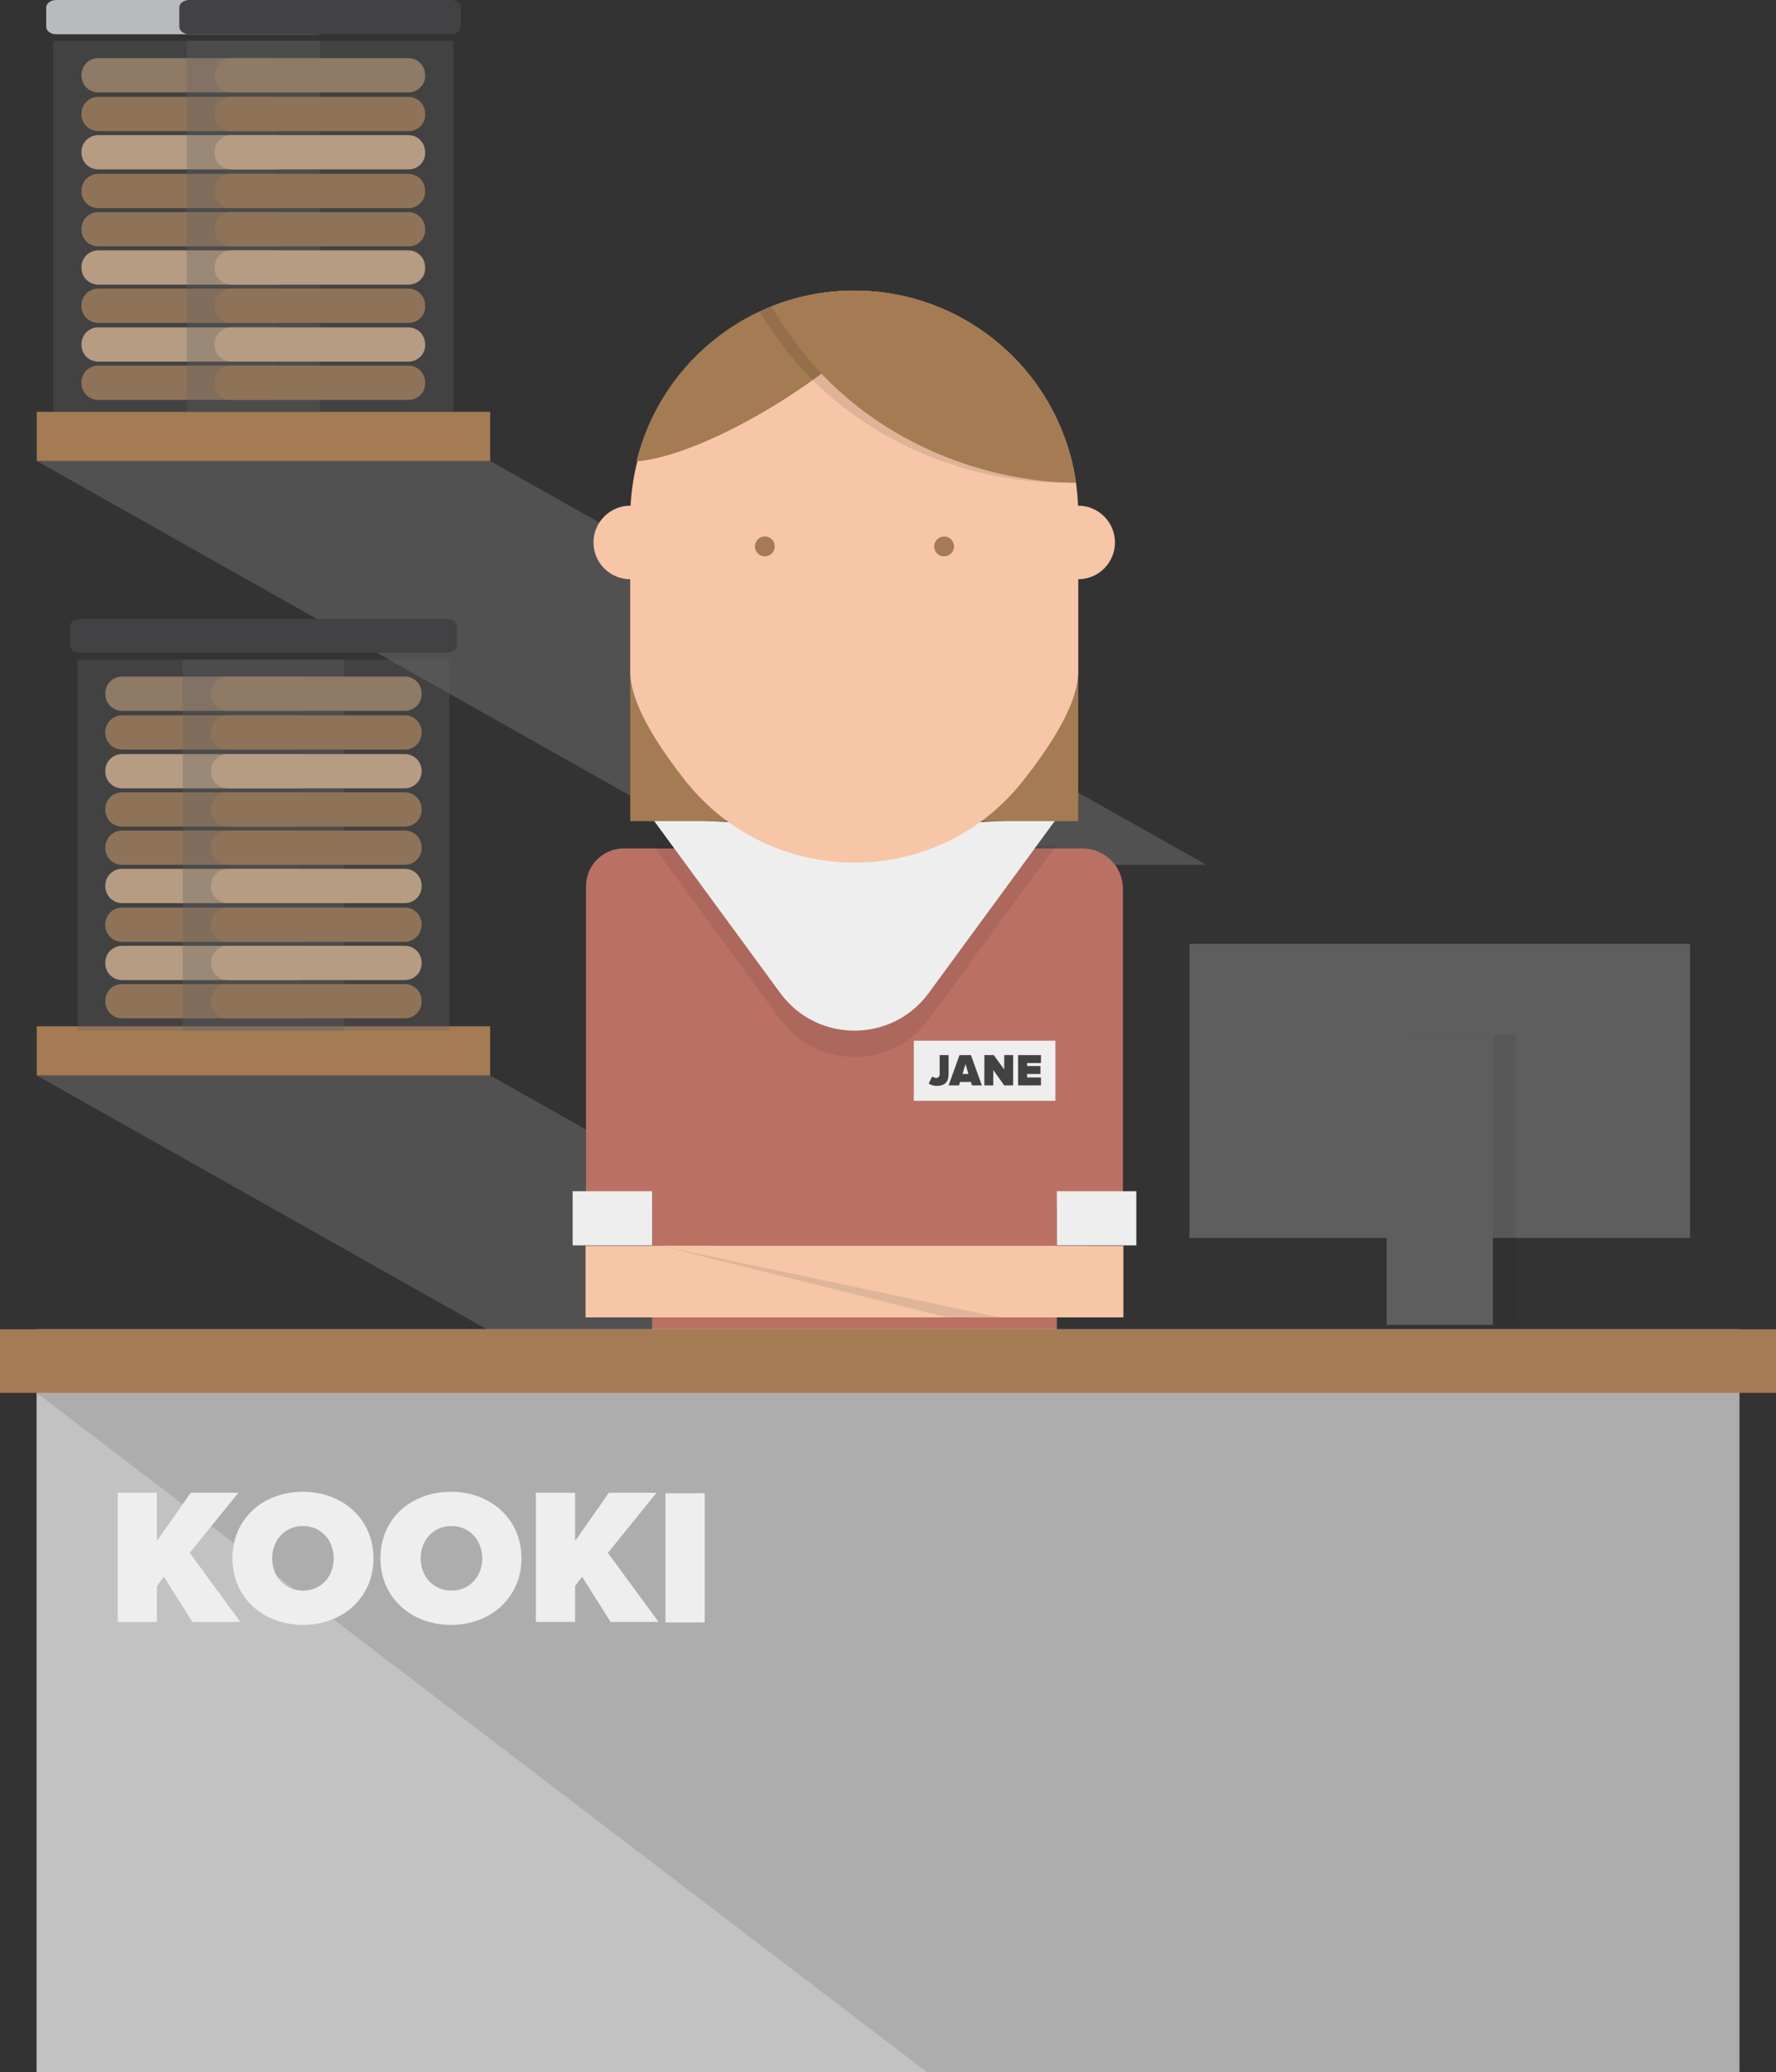 <?xml version="1.0" encoding="utf-8"?>
<!-- Generator: Adobe Illustrator 17.1.0, SVG Export Plug-In . SVG Version: 6.00 Build 0)  -->
<!DOCTYPE svg PUBLIC "-//W3C//DTD SVG 1.1//EN" "http://www.w3.org/Graphics/SVG/1.1/DTD/svg11.dtd">
<svg version="1.1" id="Layer_1" xmlns="http://www.w3.org/2000/svg" xmlns:xlink="http://www.w3.org/1999/xlink" x="0px" y="0px"
	 viewBox="0 0 357.6 417.1" enable-background="new 0 0 357.6 417.1" xml:space="preserve">
<rect x="0" y="0" width="357.6" height="417.1" fill="#333333" stroke="none"/>
<g>
	<polygon opacity="0.2" fill="#CCCCCC" points="242.9,174.1 151.6,174.1 7.4,92.8 98.7,92.8 	"/>
	<polygon opacity="0.2" fill="#CCCCCC" points="242.9,297.8 151.6,297.8 7.4,216.5 98.7,216.5 	"/>
	<g>
		<rect x="7.4" y="206.6" fill="#A47B53" width="91.3" height="9.9"/>
		<g>
			<path fill="#424244" d="M68.8,131.4H16.1c-1.1,0-2-0.7-2-1.5v-3.8c0-0.8,0.9-1.5,2-1.5h52.7c1.1,0,2,0.7,2,1.5v3.8
				C70.8,130.7,69.9,131.4,68.8,131.4z"/>
			<path fill="#A47B53" d="M60.3,150.9H24.6c-1.9,0-3.4-1.5-3.4-3.4v-0.1c0-1.9,1.5-3.4,3.4-3.4h35.6c1.9,0,3.4,1.5,3.4,3.4v0.1
				C63.7,149.4,62.1,150.9,60.3,150.9z"/>
			<path fill="#A48668" d="M60.3,143.1H24.6c-1.9,0-3.4-1.5-3.4-3.4v-0.1c0-1.9,1.5-3.4,3.4-3.4h35.6c1.9,0,3.4,1.5,3.4,3.4v0.1
				C63.7,141.6,62.1,143.1,60.3,143.1z"/>
			<path fill="#DEB792" d="M60.3,158.7H24.6c-1.9,0-3.4-1.5-3.4-3.4v-0.1c0-1.9,1.5-3.4,3.4-3.4h35.6c1.9,0,3.4,1.5,3.4,3.4v0.1
				C63.7,157.1,62.1,158.7,60.3,158.7z"/>
			<path fill="#A47B53" d="M60.3,166.4H24.6c-1.9,0-3.4-1.5-3.4-3.4v-0.1c0-1.9,1.5-3.4,3.4-3.4h35.6c1.9,0,3.4,1.5,3.4,3.4v0.1
				C63.7,164.9,62.1,166.4,60.3,166.4z"/>
			<path fill="#A47B53" d="M60.3,174.1H24.6c-1.9,0-3.4-1.5-3.4-3.4v-0.1c0-1.9,1.5-3.4,3.4-3.4h35.6c1.9,0,3.4,1.5,3.4,3.4v0.1
				C63.7,172.6,62.1,174.1,60.3,174.1z"/>
			<path fill="#DEB792" d="M60.3,181.8H24.6c-1.9,0-3.4-1.5-3.4-3.4v-0.1c0-1.9,1.5-3.4,3.4-3.4h35.6c1.9,0,3.4,1.5,3.4,3.4v0.1
				C63.7,180.3,62.1,181.8,60.3,181.8z"/>
			<path fill="#A47B53" d="M60.3,189.6H24.6c-1.9,0-3.4-1.5-3.4-3.4v-0.1c0-1.9,1.5-3.4,3.4-3.4h35.6c1.9,0,3.4,1.5,3.4,3.4v0.1
				C63.7,188,62.1,189.6,60.3,189.6z"/>
			<path fill="#DEB792" d="M60.3,197.3H24.6c-1.9,0-3.4-1.5-3.4-3.4v-0.1c0-1.9,1.5-3.4,3.4-3.4h35.6c1.9,0,3.4,1.5,3.4,3.4v0.1
				C63.7,195.8,62.1,197.3,60.3,197.3z"/>
			<path fill="#A47B53" d="M60.3,205H24.6c-1.9,0-3.4-1.5-3.4-3.4v-0.1c0-1.9,1.5-3.4,3.4-3.4h35.6c1.9,0,3.4,1.5,3.4,3.4v0.1
				C63.7,203.5,62.1,205,60.3,205z"/>
			<rect x="15.6" y="132.8" opacity="0.32" fill="#616161" width="53.7" height="74.7"/>
		</g>
		<g>
			<path fill="#424244" d="M90,131.4H37.3c-1.1,0-2-0.7-2-1.5v-3.8c0-0.8,0.9-1.5,2-1.5H90c1.1,0,2,0.7,2,1.5v3.8
				C92.1,130.7,91.1,131.4,90,131.4z"/>
			<path fill="#A47B53" d="M81.5,150.9H45.9c-1.9,0-3.4-1.5-3.4-3.4v-0.1c0-1.9,1.5-3.4,3.4-3.4h35.6c1.9,0,3.4,1.5,3.4,3.4v0.1
				C84.9,149.4,83.4,150.9,81.5,150.9z"/>
			<path fill="#A48668" d="M81.5,143.1H45.9c-1.9,0-3.4-1.5-3.4-3.4v-0.1c0-1.9,1.5-3.4,3.4-3.4h35.6c1.9,0,3.4,1.5,3.4,3.4v0.1
				C84.9,141.6,83.4,143.1,81.5,143.1z"/>
			<path fill="#DEB792" d="M81.5,158.7H45.9c-1.9,0-3.4-1.5-3.4-3.4v-0.1c0-1.9,1.5-3.4,3.4-3.4h35.6c1.9,0,3.4,1.5,3.4,3.4v0.1
				C84.9,157.1,83.4,158.7,81.5,158.7z"/>
			<path fill="#A47B53" d="M81.5,166.4H45.9c-1.9,0-3.4-1.5-3.4-3.4v-0.1c0-1.9,1.5-3.4,3.4-3.4h35.6c1.9,0,3.4,1.5,3.4,3.4v0.1
				C84.9,164.9,83.4,166.4,81.5,166.4z"/>
			<path fill="#A47B53" d="M81.5,174.1H45.9c-1.9,0-3.4-1.5-3.4-3.4v-0.1c0-1.9,1.5-3.4,3.4-3.4h35.6c1.9,0,3.4,1.5,3.4,3.4v0.1
				C84.9,172.6,83.4,174.1,81.5,174.1z"/>
			<path fill="#DEB792" d="M81.5,181.8H45.9c-1.9,0-3.4-1.5-3.4-3.4v-0.1c0-1.9,1.5-3.4,3.4-3.4h35.6c1.9,0,3.4,1.5,3.4,3.4v0.1
				C84.9,180.3,83.4,181.8,81.5,181.8z"/>
			<path fill="#A47B53" d="M81.5,189.6H45.9c-1.9,0-3.4-1.5-3.4-3.4v-0.1c0-1.9,1.5-3.4,3.4-3.4h35.6c1.9,0,3.4,1.5,3.4,3.4v0.1
				C84.9,188,83.4,189.6,81.5,189.6z"/>
			<path fill="#DEB792" d="M81.5,197.3H45.9c-1.9,0-3.4-1.5-3.4-3.4v-0.1c0-1.9,1.5-3.4,3.4-3.4h35.6c1.9,0,3.4,1.5,3.4,3.4v0.1
				C84.9,195.8,83.4,197.3,81.5,197.3z"/>
			<path fill="#A47B53" d="M81.5,205H45.9c-1.9,0-3.4-1.5-3.4-3.4v-0.1c0-1.9,1.5-3.4,3.4-3.4h35.6c1.9,0,3.4,1.5,3.4,3.4v0.1
				C84.9,203.5,83.4,205,81.5,205z"/>
			<rect x="36.8" y="132.8" opacity="0.32" fill="#616161" width="53.7" height="74.7"/>
		</g>
	</g>
	<g>
		<rect x="7.4" y="82.9" fill="#A47B53" width="91.3" height="9.9"/>
		<g>
			<path fill="#B9BABD" d="M63.9,6.9H11.3c-1.1,0-2-0.7-2-1.5V1.5c0-0.8,0.9-1.5,2-1.5h52.7c1.1,0,2,0.7,2,1.5v3.8
				C66,6.2,65.1,6.9,63.9,6.9z"/>
			<path fill="#A47B53" d="M55.4,26.4H19.8c-1.9,0-3.4-1.5-3.4-3.4v-0.1c0-1.9,1.5-3.4,3.4-3.4h35.6c1.9,0,3.4,1.5,3.4,3.4V23
				C58.8,24.9,57.3,26.4,55.4,26.4z"/>
			<path fill="#A48668" d="M55.4,18.6H19.8c-1.9,0-3.4-1.5-3.4-3.4v-0.1c0-1.9,1.5-3.4,3.4-3.4h35.6c1.9,0,3.4,1.5,3.4,3.4v0.1
				C58.8,17,57.3,18.6,55.4,18.6z"/>
			<path fill="#DEB792" d="M55.4,34.1H19.8c-1.9,0-3.4-1.5-3.4-3.4v-0.1c0-1.9,1.5-3.4,3.4-3.4h35.6c1.9,0,3.4,1.5,3.4,3.4v0.1
				C58.8,32.6,57.3,34.1,55.4,34.1z"/>
			<path fill="#A47B53" d="M55.4,41.9H19.8c-1.9,0-3.4-1.5-3.4-3.4v-0.1c0-1.9,1.5-3.4,3.4-3.4h35.6c1.9,0,3.4,1.5,3.4,3.4v0.1
				C58.8,40.3,57.3,41.9,55.4,41.9z"/>
			<path fill="#A47B53" d="M55.4,49.6H19.8c-1.9,0-3.4-1.5-3.4-3.4v-0.1c0-1.9,1.5-3.4,3.4-3.4h35.6c1.9,0,3.4,1.5,3.4,3.4v0.1
				C58.8,48.1,57.3,49.6,55.4,49.6z"/>
			<path fill="#DEB792" d="M55.4,57.3H19.8c-1.9,0-3.4-1.5-3.4-3.4v-0.1c0-1.9,1.5-3.4,3.4-3.4h35.6c1.9,0,3.4,1.5,3.4,3.4v0.1
				C58.8,55.8,57.3,57.3,55.4,57.3z"/>
			<path fill="#A47B53" d="M55.4,65H19.8c-1.9,0-3.4-1.5-3.4-3.4v-0.1c0-1.9,1.5-3.4,3.4-3.4h35.6c1.9,0,3.4,1.5,3.4,3.4v0.1
				C58.8,63.5,57.3,65,55.4,65z"/>
			<path fill="#DEB792" d="M55.4,72.8H19.8c-1.9,0-3.4-1.5-3.4-3.4v-0.1c0-1.9,1.5-3.4,3.4-3.4h35.6c1.9,0,3.4,1.5,3.4,3.4v0.1
				C58.8,71.2,57.3,72.8,55.4,72.8z"/>
			<path fill="#A47B53" d="M55.4,80.5H19.8c-1.9,0-3.4-1.5-3.4-3.4V77c0-1.9,1.5-3.4,3.4-3.4h35.6c1.9,0,3.4,1.5,3.4,3.4v0.1
				C58.8,79,57.3,80.5,55.4,80.5z"/>
			<rect x="10.7" y="8.2" opacity="0.32" fill="#616161" width="53.7" height="74.7"/>
		</g>
		<g>
			<path fill="#424244" d="M90.8,6.9H38.1c-1.1,0-2-0.7-2-1.5V1.5c0-0.8,0.9-1.5,2-1.5h52.7c1.1,0,2,0.7,2,1.5v3.8
				C92.8,6.2,91.9,6.9,90.8,6.9z"/>
			<path fill="#A47B53" d="M82.3,26.4H46.6c-1.9,0-3.4-1.5-3.4-3.4v-0.1c0-1.9,1.5-3.4,3.4-3.4h35.6c1.9,0,3.4,1.5,3.4,3.4V23
				C85.7,24.9,84.1,26.4,82.3,26.4z"/>
			<path fill="#A48668" d="M82.3,18.6H46.6c-1.9,0-3.4-1.5-3.4-3.4v-0.1c0-1.9,1.5-3.4,3.4-3.4h35.6c1.9,0,3.4,1.5,3.4,3.4v0.1
				C85.7,17,84.1,18.6,82.3,18.6z"/>
			<path fill="#DEB792" d="M82.3,34.1H46.6c-1.9,0-3.4-1.5-3.4-3.4v-0.1c0-1.9,1.5-3.4,3.4-3.4h35.6c1.9,0,3.4,1.5,3.4,3.4v0.1
				C85.7,32.6,84.1,34.1,82.3,34.1z"/>
			<path fill="#A47B53" d="M82.3,41.9H46.6c-1.9,0-3.4-1.5-3.4-3.4v-0.1c0-1.9,1.5-3.4,3.4-3.4h35.6c1.9,0,3.4,1.5,3.4,3.4v0.1
				C85.7,40.3,84.1,41.9,82.3,41.9z"/>
			<path fill="#A47B53" d="M82.3,49.6H46.6c-1.9,0-3.4-1.5-3.4-3.4v-0.1c0-1.9,1.5-3.4,3.4-3.4h35.6c1.9,0,3.4,1.5,3.4,3.4v0.1
				C85.7,48.1,84.1,49.6,82.3,49.6z"/>
			<path fill="#DEB792" d="M82.3,57.3H46.6c-1.9,0-3.4-1.5-3.4-3.4v-0.1c0-1.9,1.5-3.4,3.4-3.4h35.6c1.9,0,3.4,1.5,3.4,3.4v0.1
				C85.7,55.8,84.1,57.3,82.3,57.3z"/>
			<path fill="#A47B53" d="M82.3,65H46.6c-1.9,0-3.4-1.5-3.4-3.4v-0.1c0-1.9,1.5-3.4,3.4-3.4h35.6c1.9,0,3.4,1.5,3.4,3.4v0.1
				C85.7,63.5,84.1,65,82.3,65z"/>
			<path fill="#DEB792" d="M82.3,72.8H46.6c-1.9,0-3.4-1.5-3.4-3.4v-0.1c0-1.9,1.5-3.4,3.4-3.4h35.6c1.9,0,3.4,1.5,3.4,3.4v0.1
				C85.7,71.2,84.1,72.8,82.3,72.8z"/>
			<path fill="#A47B53" d="M82.3,80.5H46.6c-1.9,0-3.4-1.5-3.4-3.4V77c0-1.9,1.5-3.4,3.4-3.4h35.6c1.9,0,3.4,1.5,3.4,3.4v0.1
				C85.7,79,84.1,80.5,82.3,80.5z"/>
			<rect x="37.6" y="8.2" opacity="0.32" fill="#616161" width="53.7" height="74.7"/>
		</g>
	</g>
	<g>
		<g>
			<path fill="#BB7064" d="M217.9,170.8h-5.1h-81.5h0h-5.7c-4.2,0-7.6,3.4-7.6,7.6v64.5h13.3v40.4h81.5v-40.4h13.3v-63.8
				C226.2,174.5,222.5,170.8,217.9,170.8z"/>
			<g>
				<g>
					<g opacity="0.1">
						<path fill="#231F20" d="M172.1,172.1l-40.8-2.1l25.8,35.2c7.4,10.1,22.5,10.1,29.9,0l25.8-35.2L172.1,172.1z"/>
					</g>
					<g>
						<path fill="#EFEEEE" d="M172.1,166.8l-40.8-2.1l25.8,35.2c7.4,10.1,22.5,10.1,29.9,0l25.8-35.2L172.1,166.8z"/>
					</g>
				</g>
			</g>
			<g>
				<rect x="126.9" y="111.4" fill="#A47B53" width="90.2" height="53.9"/>
				<path fill="#F6C6A7" d="M205.9,157.3c-17.3,21.8-50.4,21.8-67.8,0c-6.4-8.1-11.2-16.1-11.2-22.1v-30.9
					c0-24.7,19.6-45.4,44.3-45.8c25.3-0.4,45.9,19.9,45.9,45.1v31.6C217.1,141.2,212.3,149.2,205.9,157.3z"/>
				<g>
					<defs>
						<path id="SVGID_7_" d="M172,178.1c-24.9,0-45.1-20.2-45.1-45.1v-29.4c0-24.9,20.2-45.1,45.1-45.1s45.1,20.2,45.1,45.1"/>
					</defs>
					<clipPath id="SVGID_1_">
						<use xlink:href="#SVGID_7_"  overflow="visible"/>
					</clipPath>
					<g clip-path="url(#SVGID_1_)">
						<defs>
							<path id="SVGID_9_" d="M126.9,92.9c17.7,0,70.5-32.4,70.5-65s-42.8-10.3-42.8-10.3l-40.4,46.5L126.9,92.9z"/>
						</defs>
						<use xlink:href="#SVGID_9_"  overflow="visible" fill="#A47B53"/>
						<clipPath id="SVGID_2_">
							<use xlink:href="#SVGID_9_"  overflow="visible"/>
						</clipPath>
						<path clip-path="url(#SVGID_2_)" fill="#A47B53" d="M172,171.5c-24.9,0-45.1-20.2-45.1-45.1V97.1c0-24.9,20.2-45.1,45.1-45.1
							s45.1,20.2,45.1,45.1v29.4C217.1,151.4,196.9,171.5,172,171.5z"/>
					</g>
					<g clip-path="url(#SVGID_1_)">
						<g opacity="0.1">
							<path fill="#010101" d="M214.1,97.2c-28.1,0-72.8-19-72.8-82.5s72.8,16.9,72.8,16.9V97.2z"/>
						</g>
						<g>
							<path fill="#A47B53" d="M217.1,97.2c-28.1,0-72.8-19-72.8-82.5s72.8,16.9,72.8,16.9V97.2z"/>
						</g>
					</g>
				</g>
				<g>
					<circle fill="#A47B53" cx="154" cy="110" r="2"/>
					<circle fill="#A47B53" cx="190.1" cy="110" r="2"/>
				</g>
				<circle fill="#F6C6A7" cx="217.1" cy="109.2" r="7.4"/>
				<circle fill="#F6C6A7" cx="126.9" cy="109.2" r="7.4"/>
			</g>
			<rect x="212.8" y="239.8" fill="#EFEEEE" width="16" height="10.9"/>
			<rect x="115.3" y="239.8" fill="#EFEEEE" width="16" height="10.9"/>
			<g>
				<polygon fill="#F6C6A7" points="117.9,250.8 117.9,265.2 201.2,265.2 143.5,250.8 				"/>
				<polygon opacity="0.48" fill="#C6A28A" points="133,250.8 190.7,265.2 219.6,265.2 219.6,250.8 				"/>
				<polygon fill="#F6C6A7" points="133,250.8 201.2,265.2 226.2,265.2 226.2,250.8 				"/>
			</g>
			<g>
				<g>
					<path fill="#010101" d="M187,218.1l0.7-1.4c0.2,0.1,0.5,0.3,0.8,0.3c0.4,0,0.7-0.3,0.7-0.7v-3.9h1.8v3.9c0,1.6-0.9,2.3-2.4,2.3
						C188.1,218.6,187.5,218.5,187,218.1z"/>
					<path fill="#010101" d="M195.7,218.5l-0.2-0.7h-2.2l-0.2,0.7H191l2.2-6.1h2.3l2.2,6.1H195.7z M194.4,214.2l-0.6,2h1.2
						L194.4,214.2z"/>
					<path fill="#010101" d="M202.2,218.5l-2.2-3.1v3.1h-1.8v-6.1h1.9l2.1,2.9v-2.9h1.8v6.1H202.2z"/>
					<path fill="#010101" d="M205,218.5v-6.1h4.6v1.6h-2.8v0.6h2.7v1.6h-2.7v0.7h2.8v1.6H205z"/>
				</g>
				<g>
					<rect x="184" y="209.5" fill="#EFEEEE" width="28.5" height="12.1"/>
				</g>
				<g>
					<path fill="#424244" d="M187,218.1l0.7-1.4c0.2,0.1,0.5,0.3,0.8,0.3c0.4,0,0.7-0.3,0.7-0.7v-3.9h1.8v3.9c0,1.6-0.9,2.3-2.4,2.3
						C188.1,218.6,187.5,218.5,187,218.1z"/>
					<path fill="#424244" d="M195.7,218.5l-0.2-0.7h-2.2l-0.2,0.7H191l2.2-6.1h2.3l2.2,6.1H195.7z M194.4,214.2l-0.6,2h1.2
						L194.4,214.2z"/>
					<path fill="#424244" d="M202.2,218.5l-2.2-3.1v3.1h-1.8v-6.1h1.9l2.1,2.9v-2.9h1.8v6.1H202.2z"/>
					<path fill="#424244" d="M205,218.5v-6.1h4.6v1.6h-2.8v0.6h2.7v1.6h-2.7v0.7h2.8v1.6H205z"/>
				</g>
			</g>
		</g>
	</g>
	<g>
		<g>
			<rect x="7.4" y="267.6" fill="#EFEEEE" width="342.8" height="149.5"/>
			<rect x="7.4" y="274" fill="#C2C2C2" width="342.8" height="143.1"/>
			<polygon opacity="0.2" fill="#5E5E5E" points="350.2,417.1 186.6,417.1 7.4,280.4 350.2,280.4 			"/>
			<rect x="0" y="267.6" fill="#A47B53" width="357.6" height="12.8"/>
			<rect x="239.5" y="190" fill="#5E5E5E" width="100.8" height="59.2"/>
			<g>
				<g opacity="0.1">
					<rect x="283.9" y="208.3" fill="#231F20" width="21.4" height="58.4"/>
				</g>
				<g>
					<rect x="279.2" y="208.3" fill="#5E5E5E" width="21.4" height="58.4"/>
				</g>
			</g>
			<g opacity="0.3">
				<defs>
					<rect id="SVGID_11_" x="7.4" y="280.4" opacity="0.3" width="342.8" height="136.7"/>
				</defs>
				<clipPath id="SVGID_3_">
					<use xlink:href="#SVGID_11_"  overflow="visible"/>
				</clipPath>
			</g>
		</g>
		<g>
			<path fill="#EFEEEE" d="M38.8,326.6l-5.8-9.2l-1.4,1.9v7.2h-7.9v-26h7.9v9.7l6.8-9.7h9.6l-9.8,12.1l10.2,13.9H38.8z"/>
			<path fill="#EFEEEE" d="M46.8,313.7c0-8,6.2-13.4,14.2-13.4s14.2,5.5,14.2,13.4S69,327.1,61,327.1S46.8,321.6,46.8,313.7z
				 M67.2,313.7c0-3.6-2.5-6.5-6.2-6.5s-6.2,2.9-6.2,6.5c0,3.6,2.5,6.5,6.2,6.5S67.2,317.3,67.2,313.7z"/>
			<path fill="#EFEEEE" d="M76.6,313.7c0-8,6.2-13.4,14.2-13.4s14.2,5.5,14.2,13.4s-6.2,13.4-14.2,13.4S76.6,321.6,76.6,313.7z
				 M97.1,313.7c0-3.6-2.5-6.5-6.2-6.5s-6.2,2.9-6.2,6.5c0,3.6,2.5,6.5,6.2,6.5S97.1,317.3,97.1,313.7z"/>
			<path fill="#EFEEEE" d="M123,326.6l-5.8-9.2l-1.4,1.9v7.2h-7.9v-26h7.9v9.7l6.8-9.7h9.6l-9.8,12.1l10.2,13.9H123z"/>
			<path fill="#EFEEEE" d="M134,326.6v-26h7.9v26H134z"/>
		</g>
	</g>
</g>
</svg>
